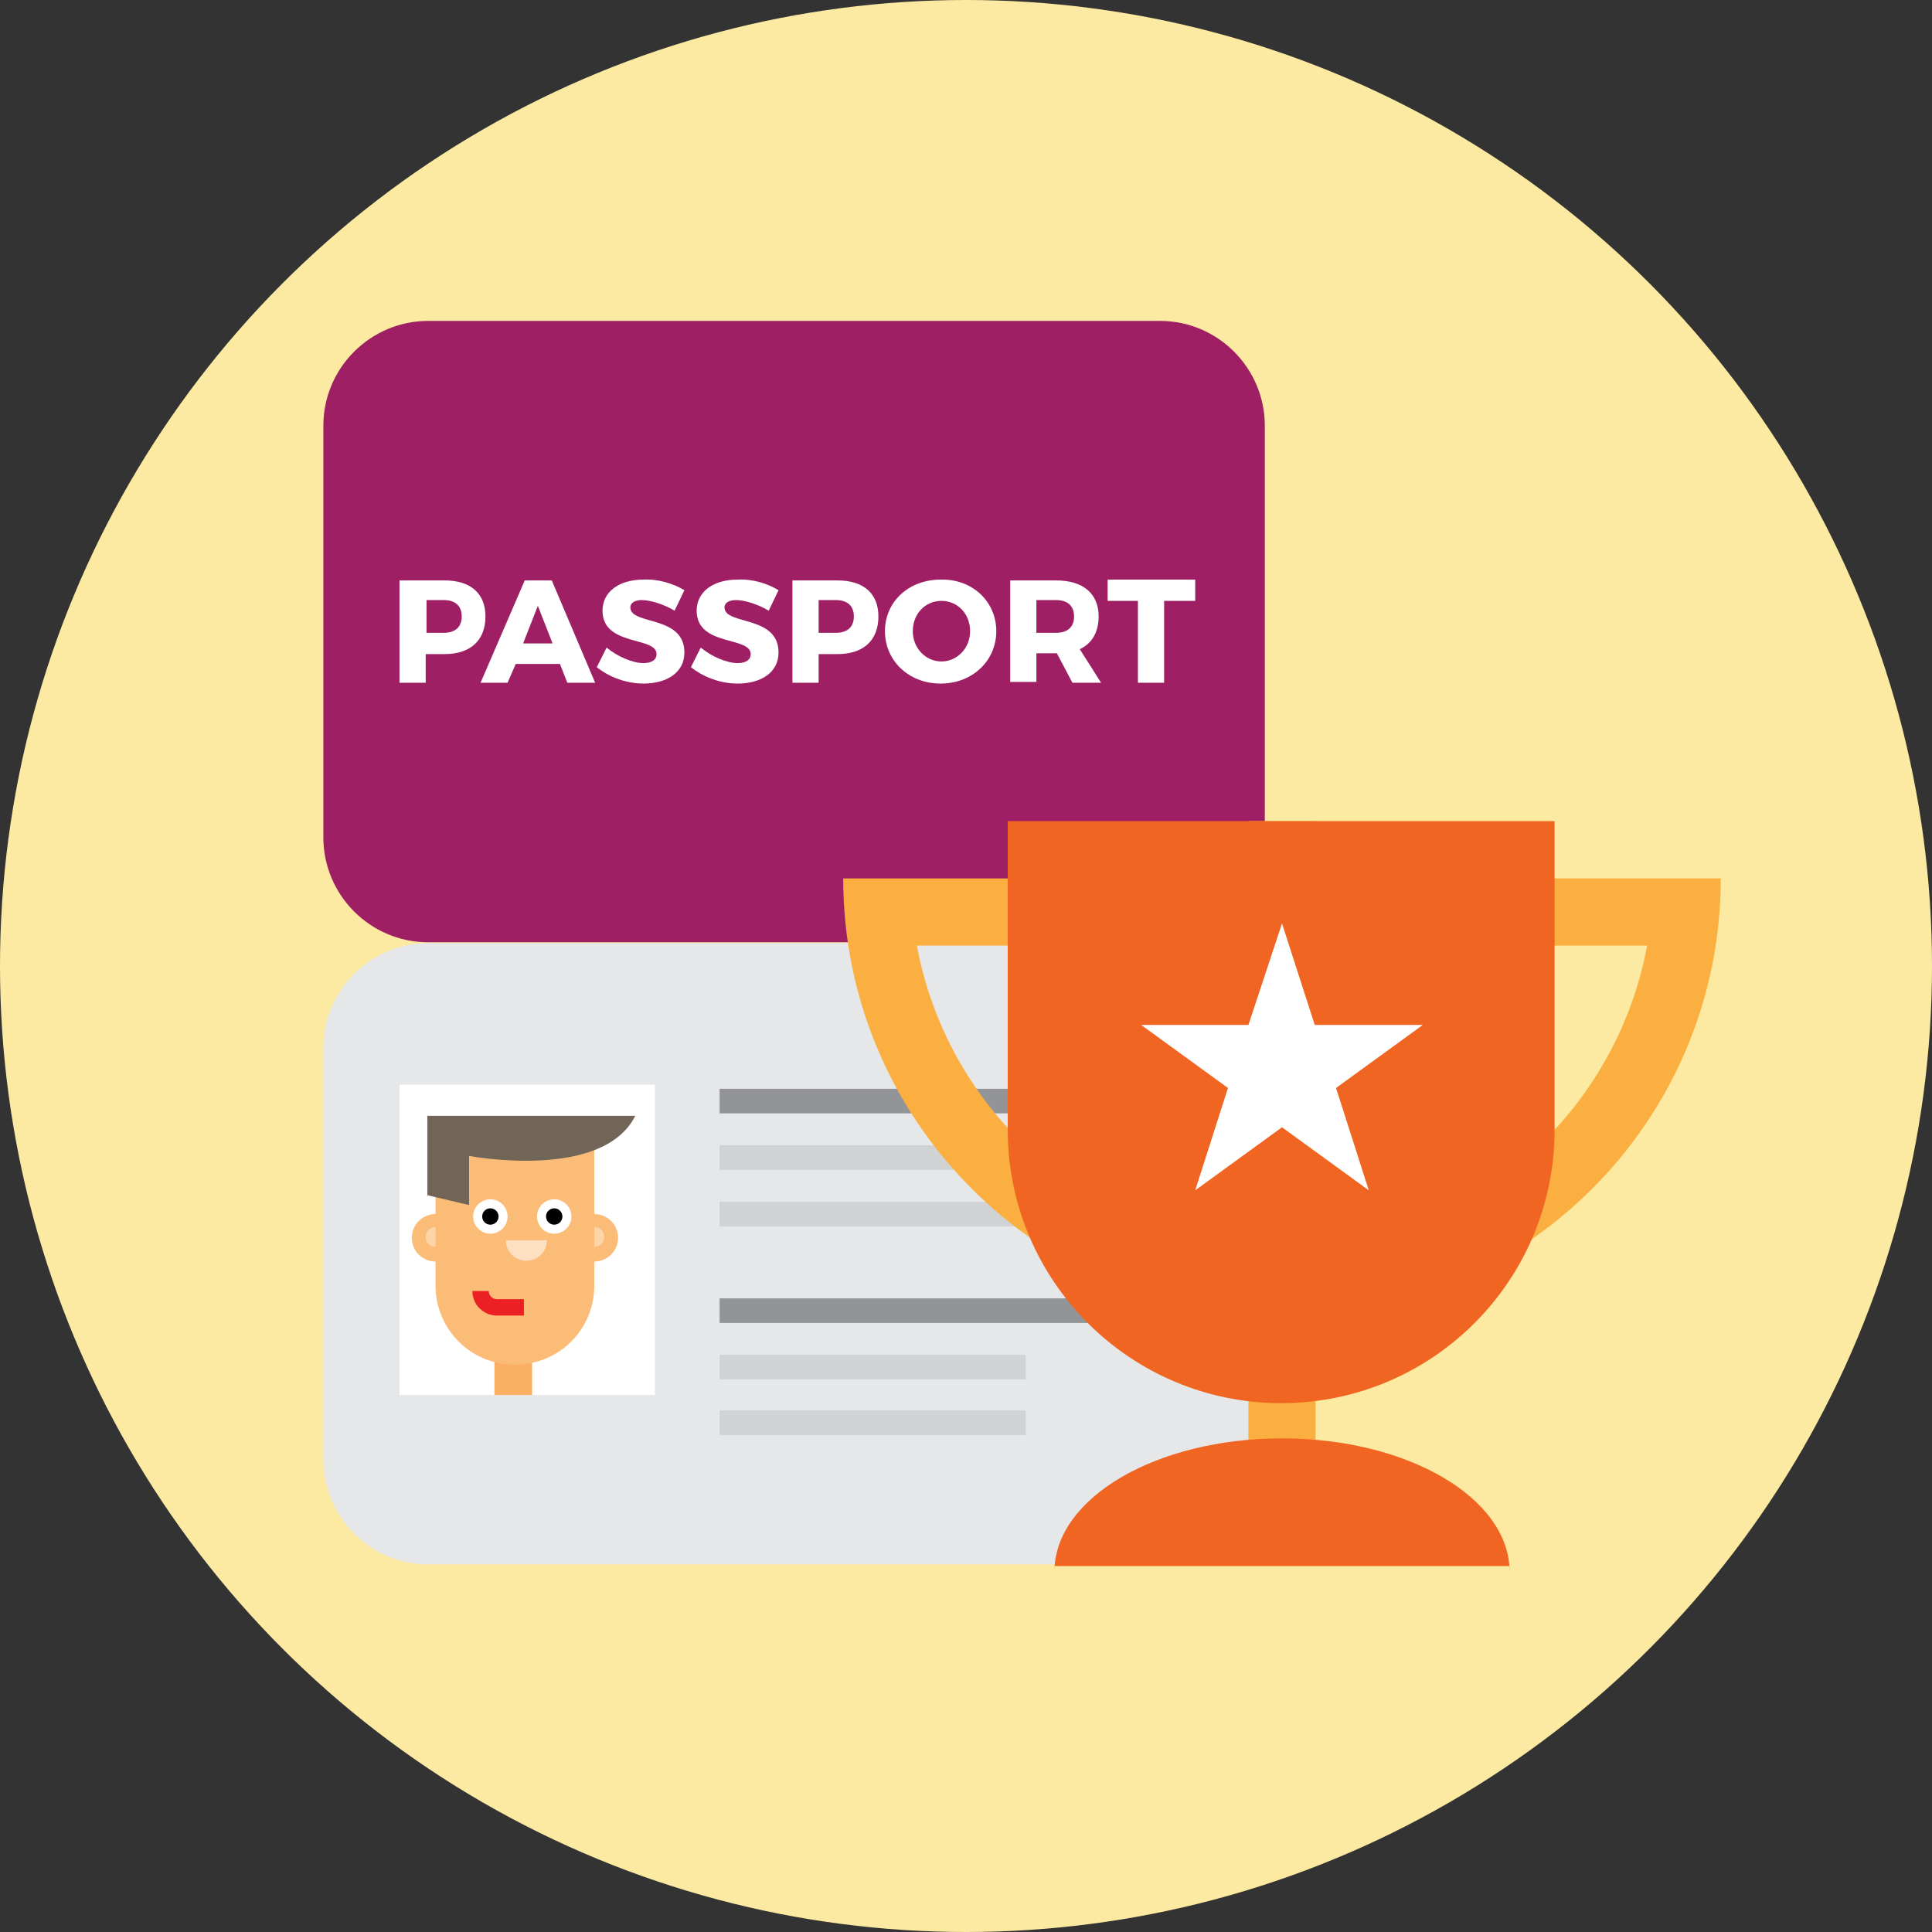 <?xml version="1.0" encoding="utf-8"?>
<!-- Generator: Adobe Illustrator 19.0.0, SVG Export Plug-In . SVG Version: 6.00 Build 0)  -->
<svg version="1.1" id="pasaport" xmlns="http://www.w3.org/2000/svg" xmlns:xlink="http://www.w3.org/1999/xlink" x="0px" y="0px"
	 viewBox="0 0 236 236" style="enable-background:new 0 0 236 236;" xml:space="preserve">
<rect x="0" y="0" width="236" height="236" fill="#333333" stroke="none"/>
<style type="text/css">
	.st0{fill:#FDEAA2;}
	.st1{fill:#E6E7E8;}
	.st2{fill:#9E1F63;}
	.st3{fill:#FFFFFF;}
	.st4{fill:#FAAF65;}
	.st5{fill:#FDD5A8;}
	.st6{fill:#FBBC78;}
	.st7{fill:#716558;}
	.st8{fill:#EC2024;}
	.st9{fill:#FDDFC1;}
	.st10{fill:#929497;}
	.st11{fill:#D0D2D3;}
	.st12{fill:#FAAF40;}
	.st13{fill:#F16522;}
</style>
<circle id="circle_18_" class="st0" cx="118" cy="118" r="118"/>
<path id="XMLID_122_" class="st1" d="M141.7,191.1H52.3c-7.1,0-12.8-5.8-12.8-12.8v-50.3c0-7.1,5.8-12.8,12.8-12.8h89.4
	c7.1,0,12.8,5.8,12.8,12.8v50.3C154.5,185.3,148.7,191.1,141.7,191.1z"/>
<path id="XMLID_121_" class="st2" d="M141.7,115.1H52.3c-7.1,0-12.8-5.8-12.8-12.8V52c0-7.1,5.8-12.8,12.8-12.8h89.4
	c7.1,0,12.8,5.8,12.8,12.8v50.3C154.5,109.3,148.7,115.1,141.7,115.1z"/>
<rect id="XMLID_120_" x="48.8" y="132.5" class="st3" width="31.2" height="37.9"/>
<rect id="XMLID_119_" x="60.4" y="164.6" class="st4" width="4.6" height="5.8"/>
<circle id="XMLID_118_" class="st5" cx="53.2" cy="151.1" r="2.1"/>
<path id="XMLID_115_" class="st6" d="M53.2,154.1c-1.6,0-2.9-1.3-2.9-2.9c0-1.6,1.3-2.9,2.9-2.9c1.6,0,2.9,1.3,2.9,2.9
	C56.1,152.8,54.8,154.1,53.2,154.1z M53.2,149.9c-0.7,0-1.2,0.5-1.2,1.2s0.5,1.2,1.2,1.2c0.7,0,1.2-0.5,1.2-1.2
	S53.9,149.9,53.2,149.9z"/>
<circle id="XMLID_113_" class="st5" cx="72.6" cy="151.1" r="2.1"/>
<path id="XMLID_110_" class="st6" d="M72.6,154.1c-1.6,0-2.9-1.3-2.9-2.9c0-1.6,1.3-2.9,2.9-2.9s2.9,1.3,2.9,2.9
	C75.5,152.8,74.2,154.1,72.6,154.1z M72.6,149.9c-0.7,0-1.2,0.5-1.2,1.2s0.5,1.2,1.2,1.2s1.2-0.5,1.2-1.2S73.3,149.9,72.6,149.9z"/>
<path id="XMLID_108_" class="st6" d="M72.6,140.5c0-5.4-19.4-5.4-19.4,0c0,4.3,0,12.2,0,16.5c0,5.4,4.3,9.7,9.7,9.7s9.7-4.3,9.7-9.7
	C72.6,152.6,72.6,144.8,72.6,140.5z"/>
<path id="XMLID_107_" class="st7" d="M52.2,136.3v9.7l5.1,1.2l0-6c0,0,16.3,3.1,20.3-4.9H52.2z"/>
<circle id="XMLID_106_" class="st3" cx="59.9" cy="148.6" r="2.1"/>
<circle id="XMLID_105_" cx="59.9" cy="148.6" r="1"/>
<path id="XMLID_26_" class="st8" d="M64,160.7h-3.3c-1.6,0-3-1.3-3-3h2c0,0.5,0.4,1,1,1H64V160.7z"/>
<path id="XMLID_103_" class="st9" d="M66.8,151.5c0,1.4-1.1,2.5-2.5,2.5c-1.4,0-2.5-1.1-2.5-2.5"/>
<circle id="XMLID_102_" class="st3" cx="67.7" cy="148.6" r="2.1"/>
<circle id="XMLID_101_" cx="67.7" cy="148.6" r="1"/>
<path id="XMLID_28_" class="st3" d="M54.3,70.9c3.2,0,5,1.6,5,4.4c0,2.9-1.8,4.6-5,4.6h-2.3v3.5h-3.2V70.9H54.3z M52.1,77.3h2.1
	c1.4,0,2.2-0.7,2.2-2c0-1.3-0.8-2-2.2-2h-2.1V77.3z"/>
<path id="XMLID_32_" class="st3" d="M63,81.1L62,83.4h-3.3l5.4-12.5h3.3l5.3,12.5h-3.4l-0.9-2.3H63z M65.7,74l-1.8,4.6h3.6L65.7,74z
	"/>
<path id="XMLID_35_" class="st3" d="M83.6,72.1l-1.2,2.5c-1.3-0.8-3-1.3-4-1.3c-0.8,0-1.4,0.3-1.4,0.9c0,2.2,6.6,0.9,6.6,5.5
	c0,2.5-2.2,3.8-5,3.8c-2.1,0-4.2-0.8-5.7-2l1.2-2.4c1.3,1.1,3.2,1.9,4.5,1.9c1,0,1.6-0.4,1.6-1.1c0-2.2-6.6-0.9-6.6-5.3
	c0-2.3,2-3.8,5-3.8C80.4,70.7,82.3,71.3,83.6,72.1z"/>
<path id="XMLID_37_" class="st3" d="M95.1,72.1l-1.2,2.5c-1.3-0.8-3-1.3-4-1.3c-0.8,0-1.4,0.3-1.4,0.9c0,2.2,6.6,0.9,6.6,5.5
	c0,2.5-2.2,3.8-5,3.8c-2.1,0-4.2-0.8-5.7-2l1.2-2.4c1.3,1.1,3.2,1.9,4.5,1.9c1,0,1.6-0.4,1.6-1.1c0-2.2-6.6-0.9-6.6-5.3
	c0-2.3,2-3.8,5-3.8C92,70.7,93.8,71.3,95.1,72.1z"/>
<path id="XMLID_57_" class="st3" d="M102.3,70.9c3.2,0,5,1.6,5,4.4c0,2.9-1.8,4.6-5,4.6H100v3.5h-3.2V70.9H102.3z M100,77.3h2.1
	c1.4,0,2.2-0.7,2.2-2c0-1.3-0.8-2-2.2-2H100V77.3z"/>
<path id="XMLID_60_" class="st3" d="M121.7,77.1c0,3.6-2.9,6.4-6.8,6.4c-3.9,0-6.8-2.8-6.8-6.4c0-3.6,2.9-6.3,6.8-6.3
	C118.8,70.7,121.7,73.5,121.7,77.1z M111.5,77.1c0,2.1,1.6,3.7,3.5,3.7c1.9,0,3.5-1.6,3.5-3.7c0-2.1-1.5-3.7-3.5-3.7
	S111.5,75,111.5,77.1z"/>
<path id="XMLID_63_" class="st3" d="M129.1,79.8L129.1,79.8h-2.5v3.5h-3.2V70.9h5.6c3.3,0,5.2,1.6,5.2,4.4c0,1.9-0.8,3.3-2.3,4
	l2.6,4.1H131L129.1,79.8z M129,77.3c1.4,0,2.2-0.7,2.2-2c0-1.3-0.8-2-2.2-2h-2.4v4H129z"/>
<path id="XMLID_66_" class="st3" d="M142.2,73.4v10H139v-10h-3.7v-2.6h10.7v2.6H142.2z"/>
<rect id="XMLID_25_" x="87.9" y="133" class="st10" width="50.7" height="3"/>
<rect id="XMLID_24_" x="87.9" y="139.9" class="st11" width="50.7" height="3"/>
<rect id="XMLID_23_" x="87.9" y="146.8" class="st11" width="50.7" height="3"/>
<rect id="XMLID_20_" x="87.9" y="158.6" class="st10" width="50.7" height="3"/>
<rect id="XMLID_11_" x="87.9" y="165.5" class="st11" width="37.4" height="3"/>
<rect id="XMLID_2_" x="87.9" y="172.3" class="st11" width="37.4" height="3"/>
<rect id="XMLID_139_" x="152.5" y="100.3" class="st12" width="8.2" height="83.6"/>
<path id="XMLID_135_" class="st12" d="M201.2,115.5c-3.9,21.1-22.4,37.1-44.6,37.1c-22.2,0-40.7-16-44.6-37.1H201.2 M210.2,107.3
	H103c0,29.6,24,53.6,53.6,53.6S210.2,136.9,210.2,107.3L210.2,107.3z"/>
<path id="XMLID_134_" class="st13" d="M123.1,100.3V138c0,18.5,15,33.4,33.4,33.4c18.5,0,33.4-15,33.4-33.4v-37.7H123.1z"/>
<path id="XMLID_133_" class="st13" d="M184.4,191.3v0.7c0-9-12.4-16.3-27.8-16.3c-15.4,0-27.8,7.3-27.8,16.3v-0.7H184.4z"/>
<polygon id="XMLID_1_" class="st3" points="156.6,112.8 160.6,125.2 173.8,125.2 163.2,132.9 167.2,145.4 156.6,137.7 146,145.4 
	150,132.9 139.4,125.2 152.5,125.2 "/>
</svg>
